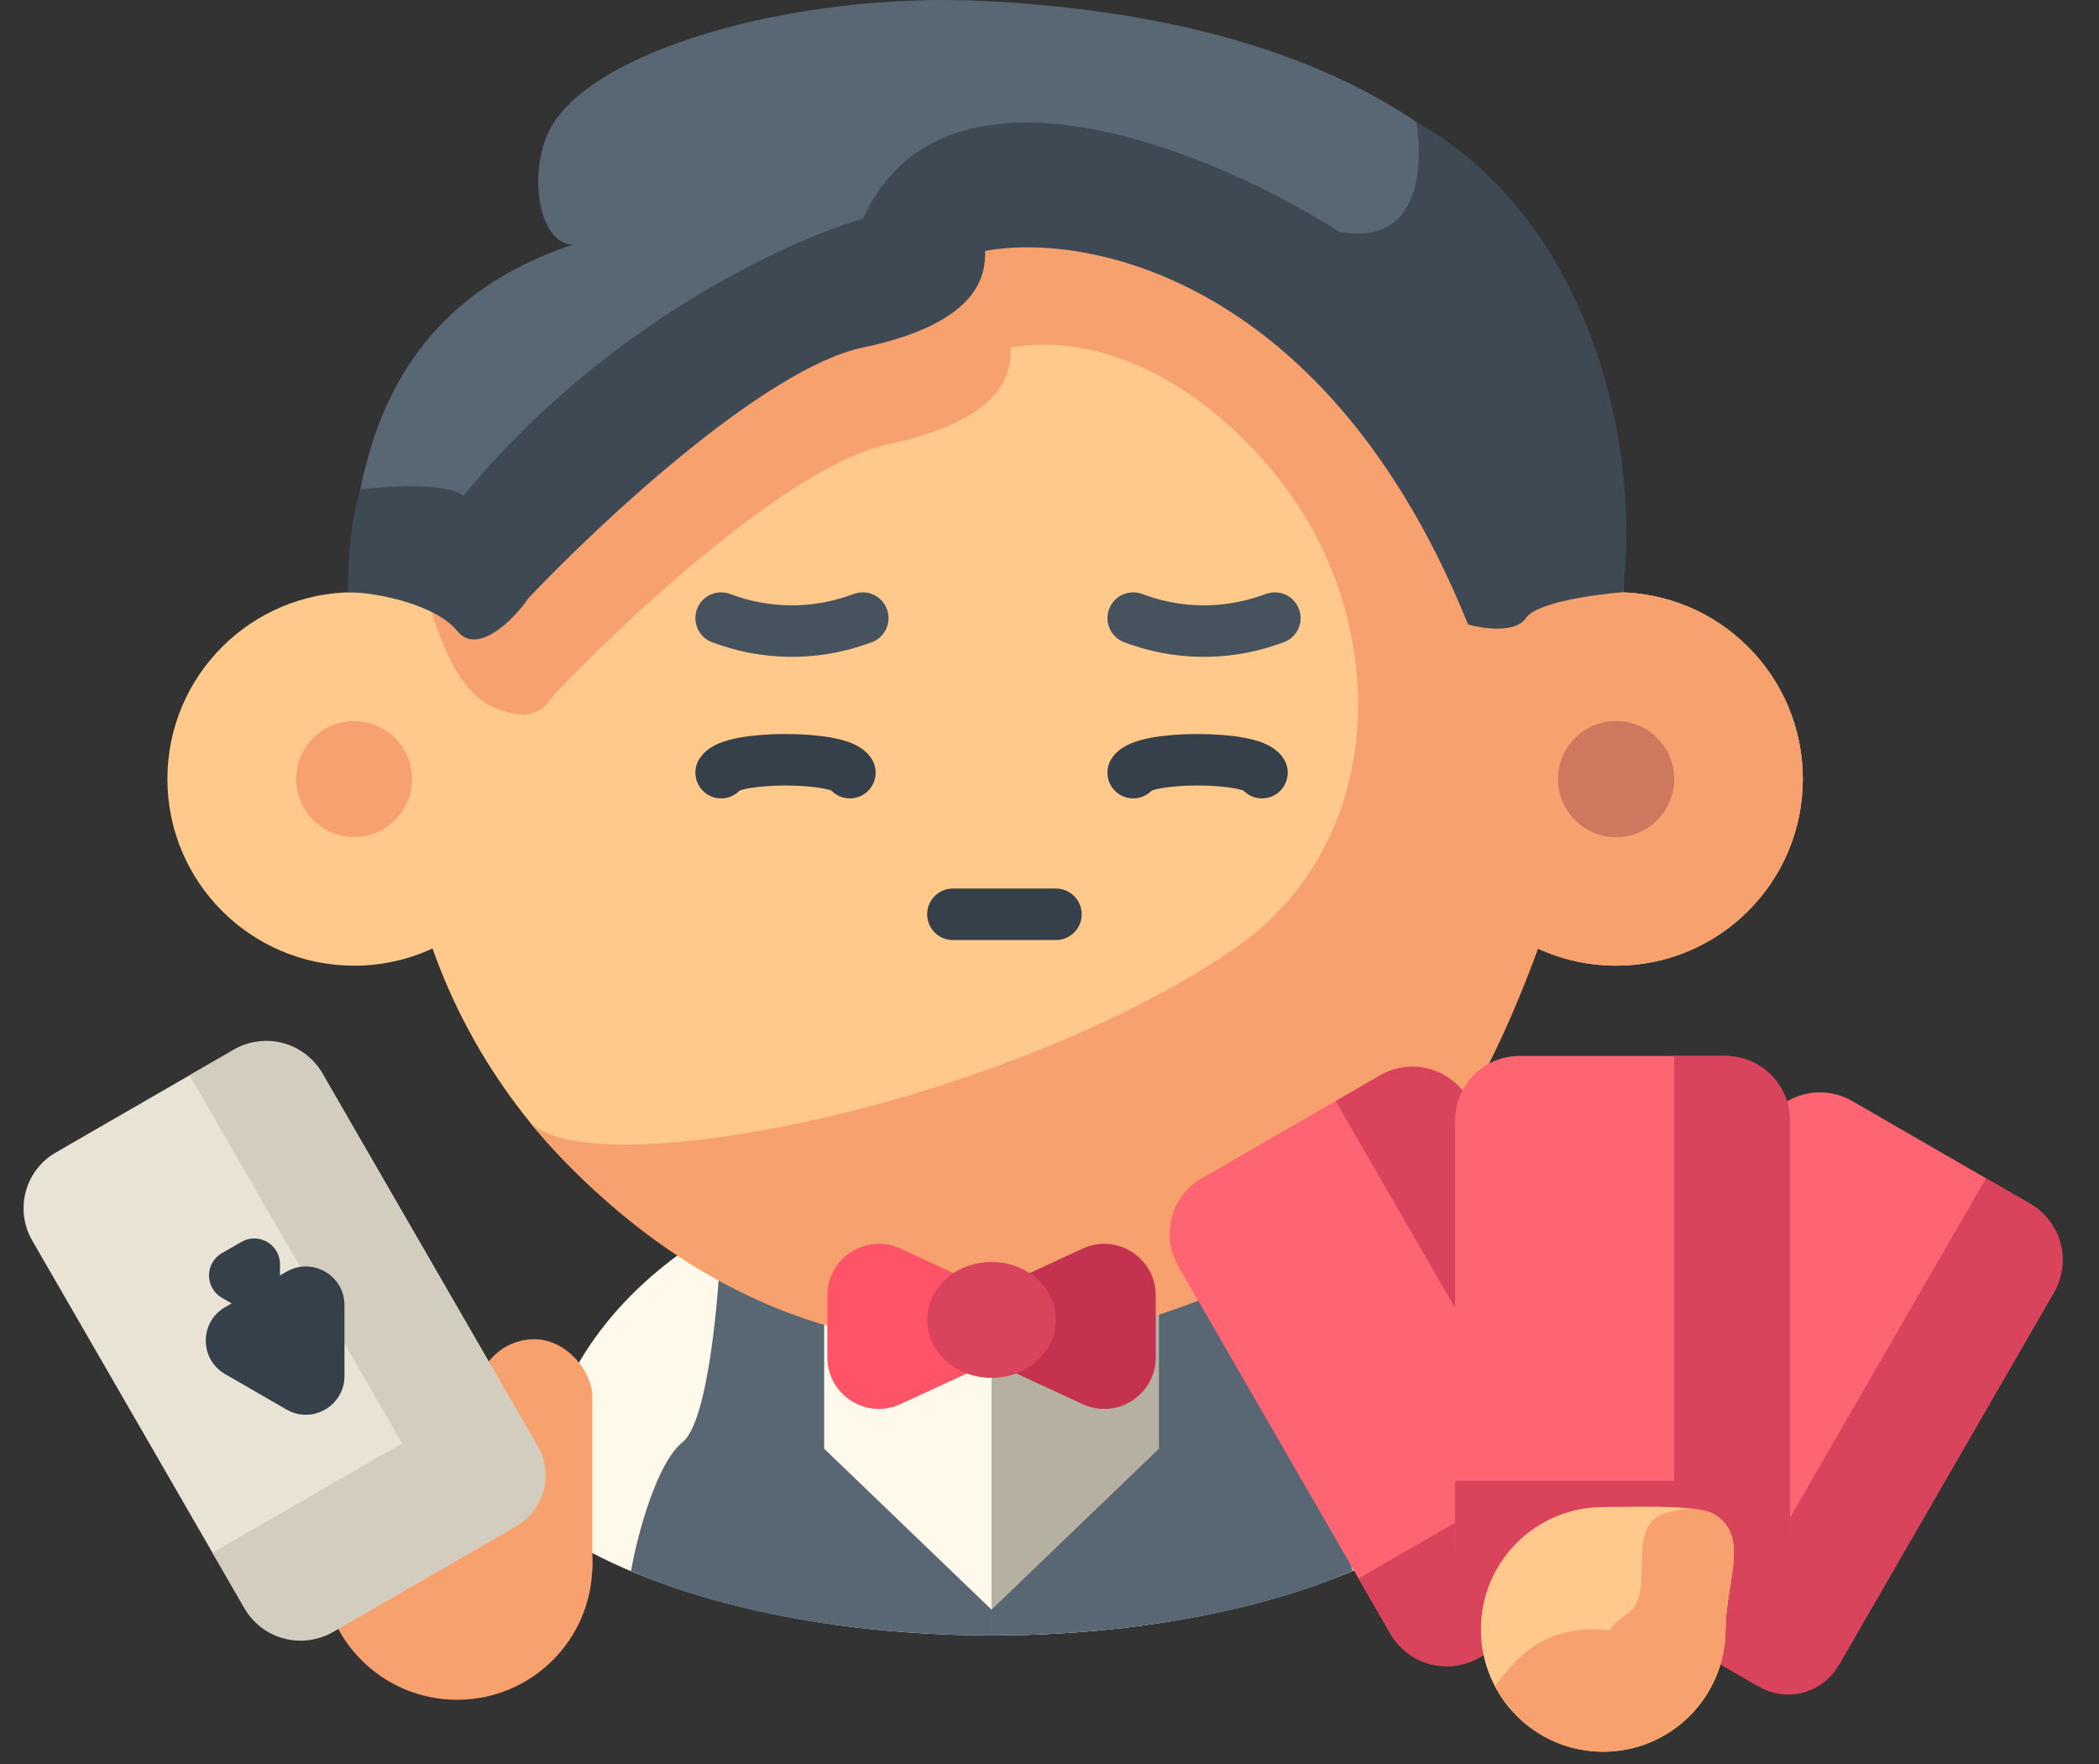 <svg width="163" height="137" viewBox="0 0 163 137" fill="none" xmlns="http://www.w3.org/2000/svg">
<rect x="0" y="0" width="163" height="137" fill="#333333" stroke="none"/>
<path fill-rule="evenodd" clip-rule="evenodd" d="M77 90C57.67 90 42 101.864 42 116.5C42 117.068 42.023 117.633 42.07 118.192C49.288 123.477 62.232 127 77 127C91.768 127 104.712 123.477 111.93 118.192C111.976 117.633 112 117.068 112 116.5C112 101.864 96.33 90 77 90Z" fill="#FFF9EB"/>
<path d="M53 112C55 110.4 55.833 100.667 56 96L64 98.5V112.5L77 125V127C67.5 127 57 125.5 49 122C49.5 119.167 51 113.6 53 112Z" fill="#596775"/>
<path fill-rule="evenodd" clip-rule="evenodd" d="M77 127C91.768 127 104.712 123.477 111.93 118.192C111.976 117.633 112 117.068 112 116.5C112 101.864 96.33 90 77 90V127Z" fill="#B6B0A2"/>
<path d="M101 112C99 110.4 98.166 100.667 98 96L90 98.5V112.5L77 125V127C86.5 127 97 125.5 105 122C104.5 119.167 103 113.6 101 112Z" fill="#596775"/>
<path d="M126 47.08C122.5 76.08 103.838 95.08 76.5 95.08C49.162 95.08 27 73.59 27 47.08C27.424 36.486 29.5 23.991 44.5 18.991C42 18.991 41 13.991 42.5 10.466C45.234 4.04 61.581 -0.678 76.5 0.08C106 1.58 128 14.08 126 47.08Z" fill="#596775"/>
<path fill-rule="evenodd" clip-rule="evenodd" d="M76.5 103.991C96.312 103.991 113.166 91.329 119.412 73.655C121.263 74.513 123.326 74.991 125.5 74.991C133.508 74.991 140 68.499 140 60.491C140 52.483 133.508 45.991 125.5 45.991C123.744 45.991 122.061 46.303 120.504 46.875C115.369 27.373 97.614 12.991 76.5 12.991C55.386 12.991 37.63 27.373 32.496 46.875C30.939 46.303 29.256 45.991 27.5 45.991C19.492 45.991 13 52.483 13 60.491C13 68.499 19.492 74.991 27.5 74.991C29.674 74.991 31.737 74.513 33.588 73.655C39.833 91.329 56.688 103.991 76.5 103.991Z" fill="#FFC98C"/>
<path d="M38.5 55C33.5 53.009 33.333 43 31 43C31 37.8 34.666 40.667 35 39.5C38.6 39.1 36.833 45.158 38 45.991C48.8 32.791 63.166 26.158 69 24.491C75.4 10.491 96.333 19.324 106 25.491C112.4 26.691 112.5 20.167 112 17C125.6 24.6 125 38.009 123.5 49C129.207 46.827 119.856 54.447 118.5 59.5C117.555 63.022 121 63.5 119.5 73.5C115.5 84.5 111.166 90.858 108 93C74 116 51.5 99.6 41 87C45.314 92.177 77.035 86.289 95.631 73.831C107.973 65.562 108.315 47.94 98.79 36.539C91.662 28.006 83.705 26.015 78.5 26.991C78.5 28.491 78.5 32.491 69 34.491C61.4 36.091 48.5 48.158 43 53.991C42 55.491 40.879 55.948 38.5 55Z" fill="#F7A16E"/>
<circle cx="125.5" cy="60.491" r="14.5" fill="#F7A16E"/>
<path d="M65 9.491L78.5 10.491L74 17.491L66 23.991L49.5 30.491L38 40.491L34.5 41.491L32.5 36.491L41 24.991L49.5 17.991L65 9.491Z" fill="#596775"/>
<path d="M75.138 99.369C78.235 100.799 78.235 105.201 75.138 106.631L69.927 109.038C67.277 110.262 64.25 108.326 64.25 105.407L64.25 100.593C64.25 97.674 67.277 95.738 69.927 96.962L75.138 99.369Z" fill="#FF5368"/>
<path d="M78.862 106.631C75.765 105.201 75.765 100.799 78.862 99.369L84.073 96.962C86.723 95.738 89.75 97.674 89.75 100.593L89.75 105.407C89.75 108.326 86.723 110.262 84.073 109.038L78.862 106.631Z" fill="#C5324F"/>
<ellipse cx="77" cy="102.5" rx="5" ry="4.5" fill="#D9435B"/>
<circle cx="125.5" cy="60.5" r="4.5" fill="#CE795F"/>
<circle cx="27.5" cy="60.5" r="4.5" fill="#F7A16E"/>
<rect x="139.5" y="83" width="26" height="43" rx="5" transform="rotate(30 139.5 83)" fill="#FF6473"/>
<path d="M154.222 91.5L157.686 93.5C160.078 94.881 160.897 97.939 159.517 100.33L142.767 129.342C141.524 131.494 138.772 132.232 136.619 130.989V130.989C134.467 129.746 133.73 126.994 134.972 124.842L154.222 91.5Z" fill="#D9435B"/>
<path d="M123 111.579L141.186 122.079C143.578 123.46 144.397 126.517 143.017 128.909V128.909C141.636 131.3 138.578 132.12 136.186 130.739L122.33 122.739C119.939 121.358 119.119 118.3 120.5 115.909L123 111.579Z" fill="#D9435B"/>
<rect x="89" y="94" width="26" height="43" rx="5" transform="rotate(-30 89 94)" fill="#FF6473"/>
<path d="M103.722 85.5L107.186 83.5C109.578 82.119 112.636 82.939 114.017 85.33L130.767 114.342C132.009 116.494 131.272 119.246 129.119 120.489V120.489C126.967 121.732 124.215 120.994 122.972 118.842L103.722 85.5Z" fill="#D9435B"/>
<path d="M105.5 122.579L123.686 112.079C126.078 110.698 129.136 111.517 130.517 113.909V113.909C131.897 116.3 131.078 119.358 128.686 120.739L114.83 128.739C112.439 130.12 109.381 129.3 108 126.909L105.5 122.579Z" fill="#D9435B"/>
<rect x="113" y="82" width="26" height="43" rx="5" fill="#FF6473"/>
<path d="M130 82H134C136.761 82 139 84.239 139 87V120.5C139 122.985 136.985 125 134.5 125V125C132.015 125 130 122.985 130 120.5V82Z" fill="#D9435B"/>
<path d="M113 115H134C136.761 115 139 117.239 139 120V120C139 122.761 136.761 125 134 125H118C115.238 125 113 122.761 113 120V115Z" fill="#D9435B"/>
<path d="M134 126.532C134 131.779 129.747 136.032 124.5 136.032C119.253 136.032 115 131.779 115 126.532C115 121.285 119.253 117.032 124.5 117.032C126.128 117.032 131.66 116.81 133 117.532C135.977 119.136 134 122.914 134 126.532Z" fill="#FFC98C"/>
<path fill-rule="evenodd" clip-rule="evenodd" d="M124.5 136.032C129.747 136.032 134 131.779 134 126.532C134 125.455 134.175 124.364 134.343 123.32C134.738 120.858 135.091 118.659 133 117.532C132.609 117.321 131.859 117.191 130.954 117.112C130.706 117.2 130.43 117.254 130.145 117.309C128.903 117.552 127.5 117.826 127.5 121.096C127.5 124.504 127.023 124.844 126.235 125.407C125.881 125.659 125.464 125.957 125 126.596C119.938 126.077 117.84 128.718 116.369 130.572C116.27 130.697 116.174 130.818 116.079 130.934C116.357 131.465 116.684 131.966 117.053 132.431C117.336 132.77 117.622 133.085 117.911 133.376C119.619 135.021 121.941 136.032 124.5 136.032Z" fill="#F7A16E"/>
<circle cx="35.5" cy="121.5" r="10.5" fill="#F7A16E"/>
<rect x="37" y="104" width="9" height="22" rx="4.5" fill="#F7A16E"/>
<rect y="92" width="26" height="43" rx="5" transform="rotate(-30 0 92)" fill="#E9E3D5"/>
<path d="M14.722 83.5L18.186 81.5C20.578 80.119 23.636 80.939 25.017 83.33L41.767 112.342C43.009 114.494 42.272 117.246 40.12 118.489V118.489C37.967 119.732 35.215 118.994 33.972 116.842L14.722 83.5Z" fill="#D3CDBF"/>
<path d="M16.5 120.579L34.687 110.079C37.078 108.698 40.136 109.517 41.517 111.909V111.909C42.897 114.3 42.078 117.358 39.687 118.739L25.83 126.739C23.439 128.12 20.381 127.3 19 124.909L16.5 120.579Z" fill="#D3CDBF"/>
<path fill-rule="evenodd" clip-rule="evenodd" d="M22.25 109.459C24.25 110.613 26.75 109.17 26.75 106.861L26.75 101.353C26.75 99.043 24.25 97.6 22.25 98.755L21.742 99.047L21.742 98.175C21.742 96.635 20.076 95.673 18.742 96.443L17.231 97.315C15.898 98.085 15.898 100.01 17.231 100.78L17.987 101.216L17.48 101.509C15.48 102.663 15.48 105.55 17.48 106.705L22.25 109.459Z" fill="#35404A"/>
<path d="M56 60C56.787 58.667 65.213 58.667 66 60" stroke="#35404A" stroke-width="4" stroke-linecap="round"/>
<path d="M88 60C88.787 58.667 97.213 58.667 98 60" stroke="#35404A" stroke-width="4" stroke-linecap="round"/>
<path d="M82 71H74" stroke="#35404A" stroke-width="4" stroke-linecap="round"/>
<path d="M56 48V48C59.398 49.292 63.143 49.344 66.576 48.148L67 48" stroke="#46525E" stroke-width="4" stroke-linecap="round"/>
<path d="M88 48V48C91.398 49.292 95.143 49.344 98.576 48.148L99 48" stroke="#46525E" stroke-width="4" stroke-linecap="round"/>
<path d="M35.5 48.991C33.9 46.992 29.336 45.992 27.002 45.991C27.043 41.153 27.677 39.129 28 38C31.6 37.6 34.833 37.658 36 38.491C46.8 25.291 61.166 18.658 67 16.991C73.4 2.991 94.333 11.824 104 17.991C110.4 19.191 110.5 12.667 110 9.5C123.6 17.1 127.5 35 126 45.991C123.833 46.158 119.3 46.791 118.5 47.991C117.7 49.191 115.167 48.824 114 48.491C103.2 21.691 84.5 17.991 76.5 19.491C76.5 20.991 76.5 24.991 67 26.991C59.4 28.591 46.5 40.658 41 46.491C40 47.991 37.1 50.991 35.5 48.991Z" fill="#3E4954"/>
<circle cx="125.5" cy="60.5" r="4.5" fill="#CE795F"/>
</svg>
